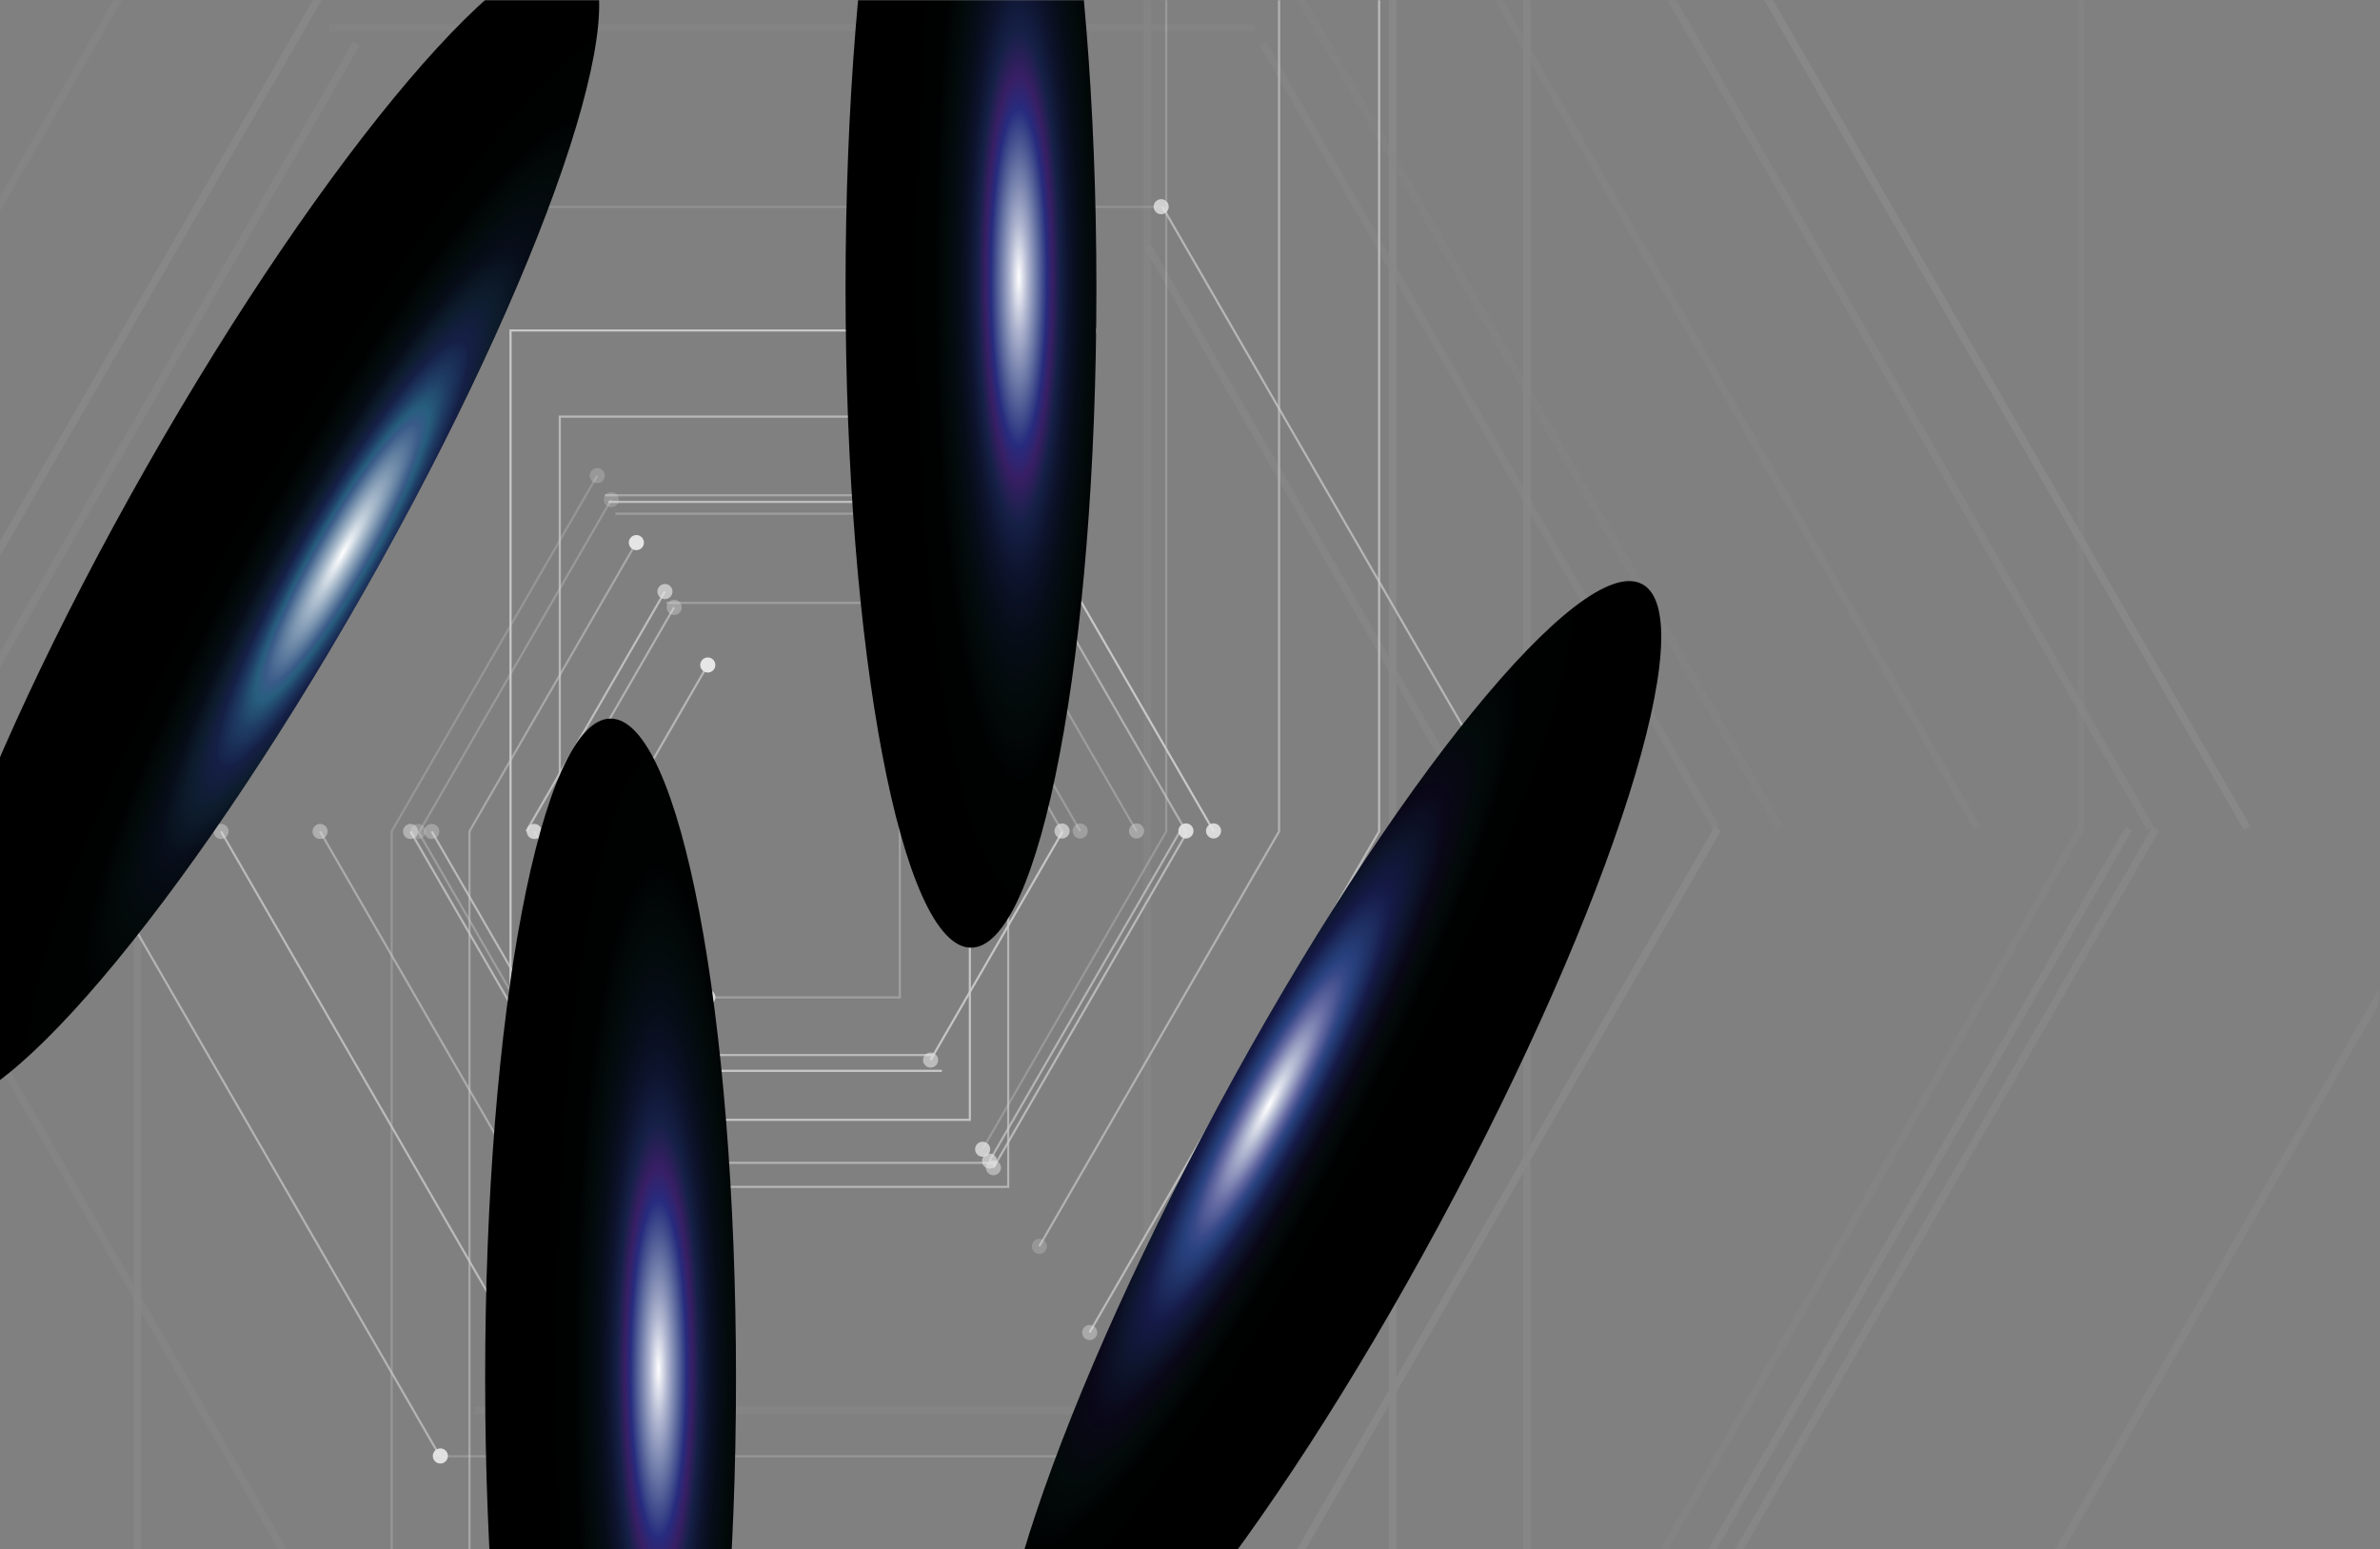 <svg width="1220" height="794" viewBox="0 0 1220 794" fill="none" xmlns="http://www.w3.org/2000/svg">
<rect x="0" y="0" width="1220" height="794" fill="#808080" stroke="none"/>
<mask id="mask0_216_860" style="mask-type:luminance" maskUnits="userSpaceOnUse" x="-59" y="0" width="1279" height="835">
<path d="M1219.23 0H-59V835H1219.23V0Z" fill="white"/>
</mask>
<g mask="url(#mask0_216_860)">
<g opacity="0.11">
<g style="mix-blend-mode:color-dodge" opacity="0.8">
<path d="M1377.36 544.824L1160.91 919.288H1165.39L1377.36 552.578V544.824Z" fill="#C9C9C9"/>
</g>
<g style="mix-blend-mode:color-dodge" opacity="0.48">
<path d="M649.003 21.418L645.642 23.357L878.009 425.364L881.371 423.425L649.003 21.418Z" fill="#C9C9C9"/>
</g>
<g style="mix-blend-mode:color-dodge" opacity="0.67">
<path d="M180.978 21.454L-51.529 423.38L-48.172 425.318L184.336 23.392L180.978 21.454Z" fill="#C9C9C9"/>
</g>
<g style="mix-blend-mode:color-dodge" opacity="0.34">
<path d="M1064.68 -88.33V424.21L778.518 919.288H782.999L1068.31 425.702L1068.57 425.251V-88.33H1064.68Z" fill="#C9C9C9"/>
</g>
<g style="mix-blend-mode:color-dodge" opacity="0.79">
<path d="M35.309 919.288L-251.114 423.759L-254.473 425.702L30.828 919.288H35.309Z" fill="#C9C9C9"/>
</g>
<g style="mix-blend-mode:color-dodge" opacity="0.57">
<path d="M758.913 425.322L586.396 126.852L589.75 124.917L762.272 423.384L758.913 425.322Z" fill="#C9C9C9"/>
</g>
<g style="mix-blend-mode:color-dodge" opacity="0.43">
<path d="M586.13 -88.33V720.885H243.035V724.758H590.012V-88.33H586.13Z" fill="#C9C9C9"/>
</g>
<g style="mix-blend-mode:color-dodge" opacity="0.73">
<path d="M72.449 919.288V424.871L244.714 126.852L241.355 124.917L68.833 423.384L68.571 423.835V919.288H72.449Z" fill="#C9C9C9"/>
</g>
<g style="mix-blend-mode:color-dodge" opacity="0.68">
<path d="M1267.34 -88.33V424.193L981.171 919.288H985.652L1270.97 425.685L1271.23 425.23V-88.33H1267.34Z" fill="#C9C9C9"/>
</g>
<g style="mix-blend-mode:color-dodge" opacity="0.38">
<path d="M665.247 -6.956L661.885 -5.017L910.659 425.376L914.021 423.437L665.247 -6.956Z" fill="#C9C9C9"/>
</g>
<g style="mix-blend-mode:color-dodge" opacity="0.85">
<path d="M164.448 -6.885L-84.552 423.378L-81.195 425.317L167.806 -4.946L164.448 -6.885Z" fill="#C9C9C9"/>
</g>
<g style="mix-blend-mode:color-dodge" opacity="0.72">
<path d="M807.653 919.288L1092.95 425.697L1089.6 423.759L803.172 919.288H807.653Z" fill="#C9C9C9"/>
</g>
<g style="mix-blend-mode:color-dodge" opacity="0.42">
<path d="M-257.24 455.372V463.119L6.431 919.288H10.908L-257.24 455.372Z" fill="#C9C9C9"/>
</g>
<g style="mix-blend-mode:color-dodge" opacity="0.98">
<path d="M853.262 -88.33L1150.24 425.453L1153.6 423.514L857.743 -88.33H853.262Z" fill="#C9C9C9"/>
</g>
<g style="mix-blend-mode:color-dodge" opacity="0.72">
<path d="M784.69 -88.33H780.812V919.288H784.69V-88.33Z" fill="#C9C9C9"/>
</g>
<g style="mix-blend-mode:color-dodge" opacity="0.66">
<path d="M803.632 -88.33L1100.6 425.436L1103.96 423.497L808.113 -88.33H803.632Z" fill="#C9C9C9"/>
</g>
<g style="mix-blend-mode:color-dodge" opacity="0.35">
<path d="M19.562 -88.33L-257.24 390.556V398.302L24.039 -88.33H19.562Z" fill="#C9C9C9"/>
</g>
<g style="mix-blend-mode:color-dodge" opacity="0.78">
<path d="M821.485 919.288L1106.79 425.697L1103.43 423.755L817.008 919.288H821.485Z" fill="#C9C9C9"/>
</g>
<g style="mix-blend-mode:color-dodge" opacity="0.41">
<path d="M643.266 12.264H168.662V16.138H643.266V12.264Z" fill="#C9C9C9"/>
</g>
<g style="mix-blend-mode:color-dodge" opacity="0.94">
<path d="M644.945 836.256L641.582 834.317L878.886 423.776L882.24 425.718L644.945 836.256Z" fill="#C9C9C9"/>
</g>
<g style="mix-blend-mode:color-dodge" opacity="0.5">
<path d="M166.987 836.256L-70.321 425.718L-66.958 423.776L170.341 834.317L166.987 836.256Z" fill="#C9C9C9"/>
</g>
<g style="mix-blend-mode:color-dodge" opacity="0.4">
<path d="M714.866 -88.33L1011.82 425.407L1015.17 423.472L719.347 -88.33H714.866Z" fill="#C9C9C9"/>
</g>
<g style="mix-blend-mode:color-dodge" opacity="0.93">
<path d="M715.828 -88.33H711.946V919.288H715.828V-88.33Z" fill="#C9C9C9"/>
</g>
<g style="mix-blend-mode:color-dodge" opacity="0.55">
<path d="M109.223 -88.33L-186.61 423.472L-186.867 423.923V919.288H-182.989V424.956L113.7 -88.33H109.223Z" fill="#C9C9C9"/>
</g>
</g>
<g style="mix-blend-mode:color-dodge" opacity="0.99">
<path d="M262.258 1386.1H261.148V168.842H558.525V169.946H262.258V1386.1Z" fill="#C9C9C9"/>
</g>
<g style="mix-blend-mode:color-dodge" opacity="0.8">
<path d="M559.007 683.194L558.049 682.637L706.389 426.005V-371.004H707.495V426.3L707.419 426.431L559.007 683.194Z" fill="#C9C9C9"/>
</g>
<g style="mix-blend-mode:color-dodge" opacity="0.8">
<path d="M261.225 683.194L112.812 426.431L113.766 425.879L262.182 682.637L261.225 683.194Z" fill="#C9C9C9"/>
</g>
<g style="mix-blend-mode:color-dodge" opacity="0.48">
<path d="M543.994 426.342L477.685 311.625L478.642 311.073L544.952 425.79L543.994 426.342Z" fill="#C9C9C9"/>
</g>
<g style="mix-blend-mode:color-dodge" opacity="0.8">
<path d="M478.161 540.234H345.543V541.338H478.161V540.234Z" fill="#C9C9C9"/>
</g>
<g style="mix-blend-mode:color-dodge" opacity="0.67">
<path d="M279.71 426.342L278.752 425.79L345.061 311.073L346.019 311.625L279.71 426.342Z" fill="#C9C9C9"/>
</g>
<g style="mix-blend-mode:color-dodge" opacity="0.4">
<path d="M503.689 262.76H315.428V263.865H503.689V262.76Z" fill="#C9C9C9"/>
</g>
<g style="mix-blend-mode:color-dodge" opacity="0.34">
<path d="M504.166 589.288L503.208 588.731L597.26 426.018V-393.561H598.37V426.313L598.294 426.439L504.166 589.288Z" fill="#C9C9C9"/>
</g>
<g style="mix-blend-mode:color-dodge" opacity="0.79">
<path d="M314.952 589.288L220.823 426.439L221.781 425.887L315.909 588.732L314.952 589.288Z" fill="#C9C9C9"/>
</g>
<g style="mix-blend-mode:color-dodge" opacity="0.57">
<path d="M510.005 426.334L460.772 341.161L461.735 340.609L510.963 425.778L510.005 426.334Z" fill="#C9C9C9"/>
</g>
<g style="mix-blend-mode:color-dodge" opacity="0.43">
<path d="M461.806 511.785H362.792V510.677H460.697V-390.851H461.806V511.785Z" fill="#C9C9C9"/>
</g>
<g style="mix-blend-mode:color-dodge" opacity="0.73">
<path d="M314.116 1316.79H313.006V425.908L313.082 425.778L362.311 340.609L363.268 341.161L314.116 426.203V1316.79Z" fill="#C9C9C9"/>
</g>
<g style="mix-blend-mode:color-dodge" opacity="0.76">
<path d="M287.512 1244.58H286.402V212.986H532.749V214.094H287.512V1244.58Z" fill="#C9C9C9"/>
</g>
<g style="mix-blend-mode:color-dodge" opacity="0.68">
<path d="M533.23 639.054L532.268 638.498L655.093 426.014V-421.597H656.202V426.304L656.126 426.435L533.23 639.054Z" fill="#C9C9C9"/>
</g>
<g style="mix-blend-mode:color-dodge" opacity="0.59">
<path d="M286.478 639.054L163.577 426.435L164.539 425.883L287.436 638.498L286.478 639.054Z" fill="#C9C9C9"/>
</g>
<g style="mix-blend-mode:color-dodge" opacity="0.38">
<path d="M483.276 302.979L482.318 303.531L553.309 426.349L554.267 425.796L483.276 302.979Z" fill="#C9C9C9"/>
</g>
<g style="mix-blend-mode:color-dodge" opacity="0.98">
<path d="M482.798 548.334H340.812V549.443H482.798V548.334Z" fill="#C9C9C9"/>
</g>
<g style="mix-blend-mode:color-dodge" opacity="0.85">
<path d="M270.301 426.346L269.343 425.794L340.336 302.976L341.293 303.528L270.301 426.346Z" fill="#C9C9C9"/>
</g>
<g style="mix-blend-mode:color-dodge" opacity="0.85">
<path d="M507.225 256.708H311.968V257.812H507.225V256.708Z" fill="#C9C9C9"/>
</g>
<g style="mix-blend-mode:color-dodge" opacity="0.72">
<path d="M507.702 595.344L506.744 594.788L604.37 425.887L605.328 426.439L507.702 595.344Z" fill="#C9C9C9"/>
</g>
<g style="mix-blend-mode:color-dodge" opacity="0.42">
<path d="M311.487 595.344L213.856 426.439L214.814 425.887L312.445 594.788L311.487 595.344Z" fill="#C9C9C9"/>
</g>
<g style="mix-blend-mode:color-dodge" opacity="0.98">
<path d="M621.674 426.372L516.33 244.115L517.288 243.563L622.632 425.815L621.674 426.372Z" fill="#C9C9C9"/>
</g>
<g style="mix-blend-mode:color-dodge" opacity="0.72">
<path d="M517.364 608.903H306.115V607.798H516.254V-301.914H517.364V608.903Z" fill="#C9C9C9"/>
</g>
<g style="mix-blend-mode:color-dodge" opacity="0.31">
<path d="M201.325 1289.43H200.215V425.946L200.291 425.815L305.634 243.563L306.597 244.115L201.325 426.241V1289.43Z" fill="#C9C9C9"/>
</g>
<g style="mix-blend-mode:color-dodge" opacity="0.23">
<path d="M595.538 105.458H225.447V106.567H595.538V105.458Z" fill="#C9C9C9"/>
</g>
<g style="mix-blend-mode:color-dodge" opacity="0.89">
<path d="M596.015 746.56L595.058 746.008L780.103 425.87L781.061 426.427L596.015 746.56Z" fill="#C9C9C9"/>
</g>
<g style="mix-blend-mode:color-dodge" opacity="0.71">
<path d="M224.966 746.56L39.925 426.427L40.878 425.87L225.924 746.008L224.966 746.56Z" fill="#C9C9C9"/>
</g>
<g style="mix-blend-mode:color-dodge" opacity="0.66">
<path d="M607.51 426.368L509.284 256.426L510.242 255.874L608.472 425.811L607.51 426.368Z" fill="#C9C9C9"/>
</g>
<g style="mix-blend-mode:color-dodge" opacity="0.69">
<path d="M509.761 595.475H313.306V596.583H509.761V595.475Z" fill="#C9C9C9"/>
</g>
<g style="mix-blend-mode:color-dodge" opacity="0.35">
<path d="M215.557 426.368L214.6 425.811L312.829 255.874L313.787 256.426L215.557 426.368Z" fill="#C9C9C9"/>
</g>
<g style="mix-blend-mode:color-dodge" opacity="0.55">
<path d="M509.203 253.311H310.022V254.42H509.203V253.311Z" fill="#C9C9C9"/>
</g>
<g style="mix-blend-mode:color-dodge" opacity="0.78">
<path d="M608.261 425.855L508.789 598.225L509.747 598.776L609.219 426.407L608.261 425.855Z" fill="#C9C9C9"/>
</g>
<g style="mix-blend-mode:color-dodge" opacity="0.78">
<path d="M309.542 598.737L209.949 426.439L210.911 425.887L310.5 598.185L309.542 598.737Z" fill="#C9C9C9"/>
</g>
<g style="mix-blend-mode:color-dodge" opacity="0.74">
<path d="M780.45 426.427L595.315 106.133L596.277 105.58L781.412 425.87L780.45 426.427Z" fill="#C9C9C9"/>
</g>
<g style="mix-blend-mode:color-dodge" opacity="0.31">
<path d="M595.796 745.886H225.532V746.99H595.796V745.886Z" fill="#C9C9C9"/>
</g>
<g style="mix-blend-mode:color-dodge" opacity="0.48">
<path d="M40.874 426.427L39.921 425.87L225.051 105.58L226.013 106.133L40.874 426.427Z" fill="#C9C9C9"/>
</g>
<g style="mix-blend-mode:color-dodge" opacity="0.41">
<path d="M477 308.464H341.567V309.568H477V308.464Z" fill="#C9C9C9"/>
</g>
<g style="mix-blend-mode:color-dodge" opacity="0.94">
<path d="M477.481 543.597L476.523 543.045L544.238 425.891L545.2 426.448L477.481 543.597Z" fill="#C9C9C9"/>
</g>
<g style="mix-blend-mode:color-dodge" opacity="0.5">
<path d="M341.091 543.597L273.372 426.448L274.33 425.891L342.048 543.045L341.091 543.597Z" fill="#C9C9C9"/>
</g>
<g style="mix-blend-mode:color-dodge" opacity="0.4">
<path d="M497.635 277.894L496.678 278.446L582.175 426.361L583.132 425.809L497.635 277.894Z" fill="#C9C9C9"/>
</g>
<g style="mix-blend-mode:color-dodge" opacity="0.93">
<path d="M497.71 574.545H326.162V573.441H496.604V-325.246H497.71V574.545Z" fill="#C9C9C9"/>
</g>
<g style="mix-blend-mode:color-dodge" opacity="0.55">
<path d="M241.22 1259.41H240.11V425.933L240.186 425.803L325.686 277.891L326.644 278.443L241.22 426.228V1259.41Z" fill="#C9C9C9"/>
</g>
<g style="mix-blend-mode:color-dodge" opacity="0.5">
<path d="M554.408 169.348C554.408 171.484 556.147 173.217 558.286 173.217C560.425 173.217 562.159 171.484 562.159 169.348C562.159 167.211 560.425 165.474 558.286 165.474C556.147 165.474 554.408 167.211 554.408 169.348Z" fill="#E6E6E6"/>
</g>
<g style="mix-blend-mode:color-dodge" opacity="0.4">
<path d="M554.707 683.017C554.707 685.154 556.441 686.886 558.581 686.886C560.72 686.886 562.458 685.154 562.458 683.017C562.458 680.88 560.724 679.143 558.581 679.143C556.437 679.143 554.707 680.876 554.707 683.017Z" fill="#E6E6E6"/>
</g>
<g style="mix-blend-mode:color-dodge" opacity="0.4">
<path d="M109.441 426.191C109.441 428.327 111.176 430.06 113.319 430.06C115.463 430.06 117.193 428.327 117.193 426.191C117.193 424.054 115.458 422.317 113.319 422.317C111.18 422.317 109.441 424.05 109.441 426.191Z" fill="#E6E6E6"/>
</g>
<g style="mix-blend-mode:color-dodge" opacity="0.65">
<path d="M540.543 425.95C540.543 428.087 542.281 429.819 544.421 429.819C546.56 429.819 548.294 428.087 548.294 425.95C548.294 423.814 546.56 422.077 544.421 422.077C542.281 422.077 540.543 423.809 540.543 425.95Z" fill="#E6E6E6"/>
</g>
<g style="mix-blend-mode:color-dodge" opacity="0.72">
<path d="M341.737 540.735C341.737 542.872 343.472 544.604 345.615 544.604C347.759 544.604 349.489 542.872 349.489 540.735C349.489 538.599 347.754 536.862 345.615 536.862C343.476 536.862 341.737 538.599 341.737 540.735Z" fill="#E6E6E6"/>
</g>
<g style="mix-blend-mode:color-dodge" opacity="0.35">
<path d="M341.703 311.313C341.703 313.454 343.437 315.186 345.577 315.186C347.716 315.186 349.454 313.454 349.454 311.313C349.454 309.172 347.72 307.444 345.577 307.444C343.433 307.444 341.703 309.176 341.703 311.313Z" fill="#E6E6E6"/>
</g>
<g style="mix-blend-mode:color-dodge" opacity="0.97">
<path d="M499.655 263.287C499.655 265.424 501.39 267.156 503.533 267.156C505.677 267.156 507.406 265.424 507.406 263.287C507.406 261.15 505.672 259.414 503.533 259.414C501.394 259.414 499.655 261.146 499.655 263.287Z" fill="#E6E6E6"/>
</g>
<g style="mix-blend-mode:color-dodge" opacity="0.76">
<path d="M499.841 589.077C499.841 591.214 501.579 592.946 503.719 592.946C505.858 592.946 507.596 591.214 507.596 589.077C507.596 586.94 505.858 585.204 503.719 585.204C501.579 585.204 499.841 586.936 499.841 589.077Z" fill="#E6E6E6"/>
</g>
<g style="mix-blend-mode:color-dodge" opacity="0.34">
<path d="M217.439 426.186C217.439 428.323 219.178 430.055 221.317 430.055C223.456 430.055 225.191 428.323 225.191 426.186C225.191 424.05 223.456 422.313 221.317 422.313C219.178 422.313 217.439 424.045 217.439 426.186Z" fill="#E6E6E6"/>
</g>
<g style="mix-blend-mode:color-dodge" opacity="0.81">
<path d="M506.571 425.967C506.571 428.108 508.306 429.84 510.445 429.84C512.584 429.84 514.322 428.108 514.322 425.967C514.322 423.826 512.584 422.098 510.445 422.098C508.306 422.098 506.571 423.83 506.571 425.967Z" fill="#E6E6E6"/>
</g>
<g style="mix-blend-mode:color-dodge" opacity="0.86">
<path d="M358.97 511.191C358.97 513.328 360.704 515.06 362.843 515.06C364.982 515.06 366.721 513.328 366.721 511.191C366.721 509.054 364.982 507.318 362.843 507.318C360.704 507.318 358.97 509.05 358.97 511.191Z" fill="#E6E6E6"/>
</g>
<g style="mix-blend-mode:color-dodge">
<path d="M358.939 340.861C358.939 342.998 360.678 344.73 362.817 344.73C364.956 344.73 366.691 342.998 366.691 340.861C366.691 338.725 364.956 336.988 362.817 336.988C360.678 336.988 358.939 338.72 358.939 340.861Z" fill="#E6E6E6"/>
</g>
<g style="mix-blend-mode:color-dodge" opacity="0.66">
<path d="M528.669 213.5C528.669 215.641 530.403 217.373 532.547 217.373C534.69 217.373 536.42 215.641 536.42 213.5C536.42 211.359 534.686 209.631 532.547 209.631C530.407 209.631 528.669 211.363 528.669 213.5Z" fill="#E6E6E6"/>
</g>
<g style="mix-blend-mode:color-dodge" opacity="0.23">
<path d="M528.918 638.86C528.918 640.997 530.656 642.733 532.796 642.733C534.935 642.733 536.669 640.997 536.669 638.86C536.669 636.723 534.935 634.991 532.796 634.991C530.656 634.991 528.918 636.723 528.918 638.86Z" fill="#E6E6E6"/>
</g>
<g style="mix-blend-mode:color-dodge" opacity="0.45">
<path d="M160.206 426.186C160.206 428.323 161.944 430.06 164.084 430.06C166.223 430.06 167.957 428.323 167.957 426.186C167.957 424.05 166.223 422.317 164.084 422.317C161.944 422.317 160.206 424.05 160.206 426.186Z" fill="#E6E6E6"/>
</g>
<g style="mix-blend-mode:color-dodge" opacity="0.31">
<path d="M549.859 425.942C549.859 428.083 551.594 429.815 553.733 429.815C555.872 429.815 557.611 428.083 557.611 425.942C557.611 423.801 555.872 422.073 553.733 422.073C551.594 422.073 549.859 423.805 549.859 425.942Z" fill="#E6E6E6"/>
</g>
<g style="mix-blend-mode:color-dodge" opacity="0.43">
<path d="M337.011 548.832C337.011 550.969 338.745 552.705 340.888 552.705C343.032 552.705 344.762 550.969 344.762 548.832C344.762 546.695 343.028 544.963 340.888 544.963C338.749 544.963 337.011 546.695 337.011 548.832Z" fill="#E6E6E6"/>
</g>
<g style="mix-blend-mode:color-dodge" opacity="0.66">
<path d="M336.973 303.212C336.973 305.349 338.707 307.085 340.85 307.085C342.994 307.085 344.724 305.349 344.724 303.212C344.724 301.075 342.99 299.343 340.85 299.343C338.711 299.343 336.973 301.075 336.973 303.212Z" fill="#E6E6E6"/>
</g>
<g style="mix-blend-mode:color-dodge" opacity="0.76">
<path d="M503.188 257.231C503.188 259.368 504.922 261.104 507.061 261.104C509.2 261.104 510.939 259.368 510.939 257.231C510.939 255.094 509.2 253.362 507.061 253.362C504.922 253.362 503.188 255.094 503.188 257.231Z" fill="#E6E6E6"/>
</g>
<g style="mix-blend-mode:color-dodge" opacity="0.64">
<path d="M503.381 595.129C503.381 597.27 505.115 599.003 507.254 599.003C509.394 599.003 511.132 597.27 511.132 595.129C511.132 592.988 509.394 591.26 507.254 591.26C505.115 591.26 503.381 592.993 503.381 595.129Z" fill="#E6E6E6"/>
</g>
<g style="mix-blend-mode:color-dodge" opacity="0.24">
<path d="M210.481 426.186C210.481 428.323 212.216 430.055 214.355 430.055C216.494 430.055 218.233 428.323 218.233 426.186C218.233 424.05 216.498 422.313 214.355 422.313C212.211 422.313 210.481 424.045 210.481 426.186Z" fill="#E6E6E6"/>
</g>
<g style="mix-blend-mode:color-dodge" opacity="0.88">
<path d="M618.197 425.904C618.197 428.041 619.931 429.777 622.071 429.777C624.21 429.777 625.948 428.041 625.948 425.904C625.948 423.767 624.21 422.035 622.071 422.035C619.931 422.035 618.197 423.767 618.197 425.904Z" fill="#E6E6E6"/>
</g>
<g style="mix-blend-mode:color-dodge" opacity="0.69">
<path d="M302.348 608.262C302.348 610.399 304.086 612.135 306.225 612.135C308.365 612.135 310.099 610.399 310.099 608.262C310.099 606.125 308.365 604.393 306.225 604.393C304.086 604.393 302.348 606.125 302.348 608.262Z" fill="#E6E6E6"/>
</g>
<g style="mix-blend-mode:color-dodge" opacity="0.24">
<path d="M302.293 243.782C302.293 245.919 304.027 247.655 306.171 247.655C308.314 247.655 310.044 245.919 310.044 243.782C310.044 241.645 308.31 239.913 306.171 239.913C304.031 239.913 302.293 241.645 302.293 243.782Z" fill="#E6E6E6"/>
</g>
<g style="mix-blend-mode:color-dodge" opacity="0.77">
<path d="M591.354 105.951C591.354 108.088 593.088 109.82 595.227 109.82C597.366 109.82 599.105 108.088 599.105 105.951C599.105 103.814 597.37 102.078 595.227 102.078C593.083 102.078 591.354 103.814 591.354 105.951Z" fill="#E6E6E6"/>
</g>
<g style="mix-blend-mode:color-dodge" opacity="0.35">
<path d="M591.729 746.409C591.729 748.546 593.463 750.278 595.606 750.278C597.75 750.278 599.48 748.546 599.48 746.409C599.48 744.272 597.746 742.536 595.606 742.536C593.467 742.536 591.729 744.268 591.729 746.409Z" fill="#E6E6E6"/>
</g>
<g style="mix-blend-mode:color-dodge" opacity="0.31">
<path d="M36.562 426.191C36.562 428.327 38.297 430.064 40.44 430.064C42.584 430.064 44.314 428.327 44.314 426.191C44.314 424.054 42.58 422.322 40.44 422.322C38.301 422.322 36.562 424.054 36.562 426.191Z" fill="#E6E6E6"/>
</g>
<g style="mix-blend-mode:color-dodge" opacity="0.91">
<path d="M604.037 425.912C604.037 428.049 605.771 429.786 607.915 429.786C610.058 429.786 611.788 428.049 611.788 425.912C611.788 423.776 610.054 422.043 607.915 422.043C605.776 422.043 604.037 423.776 604.037 425.912Z" fill="#E6E6E6"/>
</g>
<g style="mix-blend-mode:color-dodge" opacity="0.48">
<path d="M309.534 595.951C309.534 598.088 311.268 599.82 313.408 599.82C315.547 599.82 317.285 598.088 317.285 595.951C317.285 593.814 315.547 592.078 313.408 592.078C311.268 592.078 309.534 593.81 309.534 595.951Z" fill="#E6E6E6"/>
</g>
<g style="mix-blend-mode:color-dodge" opacity="0.23">
<path d="M309.479 256.097C309.479 258.234 311.213 259.966 313.356 259.966C315.5 259.966 317.23 258.234 317.23 256.097C317.23 253.96 315.495 252.224 313.356 252.224C311.217 252.224 309.479 253.956 309.479 256.097Z" fill="#E6E6E6"/>
</g>
<g style="mix-blend-mode:color-dodge" opacity="0.82">
<path d="M505.162 253.83C505.162 255.966 506.901 257.703 509.04 257.703C511.179 257.703 512.913 255.966 512.913 253.83C512.913 251.693 511.179 249.961 509.04 249.961C506.901 249.961 505.162 251.693 505.162 253.83Z" fill="#E6E6E6"/>
</g>
<g style="mix-blend-mode:color-dodge" opacity="0.5">
<path d="M505.364 598.526C505.364 600.667 507.103 602.4 509.242 602.4C511.381 602.4 513.115 600.667 513.115 598.526C513.115 596.385 511.381 594.657 509.242 594.657C507.103 594.657 505.364 596.389 505.364 598.526Z" fill="#E6E6E6"/>
</g>
<g style="mix-blend-mode:color-dodge" opacity="0.48">
<path d="M206.574 426.186C206.574 428.323 208.308 430.055 210.452 430.055C212.595 430.055 214.325 428.323 214.325 426.186C214.325 424.05 212.591 422.313 210.452 422.313C208.313 422.313 206.574 424.05 206.574 426.186Z" fill="#E6E6E6"/>
</g>
<g style="mix-blend-mode:color-dodge" opacity="0.43">
<path d="M776.909 425.815C776.909 427.952 778.643 429.684 780.787 429.684C782.93 429.684 784.66 427.952 784.66 425.815C784.66 423.679 782.926 421.942 780.787 421.942C778.648 421.942 776.909 423.674 776.909 425.815Z" fill="#E6E6E6"/>
</g>
<g style="mix-blend-mode:color-dodge" opacity="0.95">
<path d="M221.849 746.291C221.849 748.428 223.587 750.16 225.726 750.16C227.866 750.16 229.6 748.428 229.6 746.291C229.6 744.154 227.866 742.418 225.726 742.418C223.587 742.418 221.849 744.154 221.849 746.291Z" fill="#E6E6E6"/>
</g>
<g style="mix-blend-mode:color-dodge" opacity="0.28">
<path d="M221.756 105.757C221.756 107.898 223.49 109.631 225.634 109.631C227.777 109.631 229.507 107.898 229.507 105.757C229.507 103.616 227.773 101.888 225.634 101.888C223.494 101.888 221.756 103.621 221.756 105.757Z" fill="#E6E6E6"/>
</g>
<g style="mix-blend-mode:color-dodge" opacity="0.43">
<path d="M473.018 308.991C473.018 311.132 474.752 312.864 476.891 312.864C479.03 312.864 480.769 311.132 480.769 308.991C480.769 306.849 479.03 305.121 476.891 305.121C474.752 305.121 473.018 306.854 473.018 308.991Z" fill="#E6E6E6"/>
</g>
<g style="mix-blend-mode:color-dodge" opacity="0.58">
<path d="M473.148 543.37C473.148 545.506 474.887 547.243 477.026 547.243C479.165 547.243 480.9 545.506 480.9 543.37C480.9 541.233 479.165 539.501 477.026 539.501C474.887 539.501 473.148 541.233 473.148 543.37Z" fill="#E6E6E6"/>
</g>
<g style="mix-blend-mode:color-dodge" opacity="0.79">
<path d="M269.988 426.182C269.988 428.323 271.722 430.055 273.862 430.055C276.001 430.055 277.739 428.323 277.739 426.182C277.739 424.041 276.005 422.313 273.862 422.313C271.718 422.313 269.988 424.045 269.988 426.182Z" fill="#E6E6E6"/>
</g>
<g style="mix-blend-mode:color-dodge" opacity="0.38">
<path d="M578.712 425.929C578.712 428.066 580.446 429.798 582.59 429.798C584.733 429.798 586.463 428.066 586.463 425.929C586.463 423.792 584.729 422.056 582.59 422.056C580.45 422.056 578.712 423.788 578.712 425.929Z" fill="#E6E6E6"/>
</g>
<g style="mix-blend-mode:color-dodge" opacity="0.82">
<path d="M322.378 573.926C322.378 576.067 324.112 577.799 326.251 577.799C328.391 577.799 330.129 576.067 330.129 573.926C330.129 571.785 328.391 570.057 326.251 570.057C324.112 570.057 322.378 571.789 322.378 573.926Z" fill="#E6E6E6"/>
</g>
<g style="mix-blend-mode:color-dodge" opacity="0.99">
<path d="M322.331 278.123C322.331 280.259 324.065 281.992 326.205 281.992C328.344 281.992 330.082 280.259 330.082 278.123C330.082 275.986 328.348 274.249 326.205 274.249C324.061 274.249 322.331 275.986 322.331 278.123Z" fill="#E6E6E6"/>
</g>
<path style="mix-blend-mode:color-dodge" d="M312.982 1044.61C277.471 1044.61 248.689 893.221 248.689 706.467C248.689 519.713 277.471 368.324 312.982 368.324C348.493 368.324 377.278 519.717 377.278 706.467C377.278 893.217 348.489 1044.61 312.982 1044.61Z" fill="url(#paint0_radial_216_860)"/>
<path style="mix-blend-mode:color-dodge" d="M-36.413 565.467C-67.291 547.947 -17.459 402.112 74.888 239.727C167.232 77.347 267.124 -40.089 297.998 -22.569C328.876 -5.049 279.044 140.785 186.696 303.17C94.353 465.551 -5.535 582.983 -36.413 565.467Z" fill="url(#paint1_radial_216_860)"/>
<path style="mix-blend-mode:color-dodge" d="M520.622 894.755C489.36 877.926 535.931 731.017 624.628 566.622C713.331 402.226 810.577 282.594 841.835 299.423C873.097 316.248 826.527 463.161 737.829 627.557C649.127 791.956 551.88 911.584 520.622 894.755Z" fill="url(#paint2_radial_216_860)"/>
<path style="mix-blend-mode:color-dodge" d="M497.728 485.76C533.236 485.76 562.02 334.368 562.02 147.617C562.02 -39.134 533.236 -190.526 497.728 -190.526C462.22 -190.526 433.436 -39.134 433.436 147.617C433.436 334.368 462.22 485.76 497.728 485.76Z" fill="url(#paint3_radial_216_860)"/>
</g>
<defs>
<radialGradient id="paint0_radial_216_860" cx="0" cy="0" r="1" gradientUnits="userSpaceOnUse" gradientTransform="translate(337.517 701.376) rotate(90) scale(331.977 55.395)">
<stop stop-color="white"/>
<stop offset="0.08" stop-color="#B2B8D1"/>
<stop offset="0.17" stop-color="#6774A4"/>
<stop offset="0.23" stop-color="#394588"/>
<stop offset="0.26" stop-color="#272B7E"/>
<stop offset="0.31" stop-color="#381F65"/>
<stop offset="0.38" stop-color="#152046"/>
<stop offset="0.46" stop-color="#0D132C"/>
<stop offset="0.55" stop-color="#070D18"/>
<stop offset="0.66" stop-color="#030A0A"/>
<stop offset="0.78" stop-color="#000202"/>
<stop offset="1"/>
</radialGradient>
<radialGradient id="paint1_radial_216_860" cx="0" cy="0" r="1" gradientUnits="userSpaceOnUse" gradientTransform="translate(175.629 283.687) rotate(119.608) scale(331.692 55.315)">
<stop stop-color="white"/>
<stop offset="0.08" stop-color="#B2C2D1"/>
<stop offset="0.17" stop-color="#6784A4"/>
<stop offset="0.23" stop-color="#395A88"/>
<stop offset="0.26" stop-color="#275E7E"/>
<stop offset="0.31" stop-color="#1F3D65"/>
<stop offset="0.38" stop-color="#151F46"/>
<stop offset="0.46" stop-color="#0D1C2C"/>
<stop offset="0.55" stop-color="#070C18"/>
<stop offset="0.66" stop-color="#030A0A"/>
<stop offset="0.78" stop-color="#000202"/>
<stop offset="1"/>
</radialGradient>
<radialGradient id="paint2_radial_216_860" cx="0" cy="0" r="1" gradientUnits="userSpaceOnUse" gradientTransform="translate(650.435 566.635) rotate(118.328) scale(332.2 55.402)">
<stop stop-color="white"/>
<stop offset="0.08" stop-color="#B2B9D1"/>
<stop offset="0.17" stop-color="#676CA4"/>
<stop offset="0.23" stop-color="#394988"/>
<stop offset="0.26" stop-color="#27417E"/>
<stop offset="0.31" stop-color="#1F3165"/>
<stop offset="0.38" stop-color="#151946"/>
<stop offset="0.46" stop-color="#0D152C"/>
<stop offset="0.55" stop-color="#0A0718"/>
<stop offset="0.66" stop-color="#030A0A"/>
<stop offset="0.78" stop-color="#000202"/>
<stop offset="1"/>
</radialGradient>
<radialGradient id="paint3_radial_216_860" cx="0" cy="0" r="1" gradientUnits="userSpaceOnUse" gradientTransform="translate(522.261 142.526) rotate(90) scale(331.977 55.393)">
<stop stop-color="white"/>
<stop offset="0.08" stop-color="#B2B8D1"/>
<stop offset="0.17" stop-color="#6774A4"/>
<stop offset="0.23" stop-color="#394588"/>
<stop offset="0.26" stop-color="#272B7E"/>
<stop offset="0.31" stop-color="#381F65"/>
<stop offset="0.38" stop-color="#152046"/>
<stop offset="0.46" stop-color="#0D132C"/>
<stop offset="0.55" stop-color="#070D18"/>
<stop offset="0.66" stop-color="#030A0A"/>
<stop offset="0.78" stop-color="#000202"/>
<stop offset="1"/>
</radialGradient>
</defs>
</svg>

